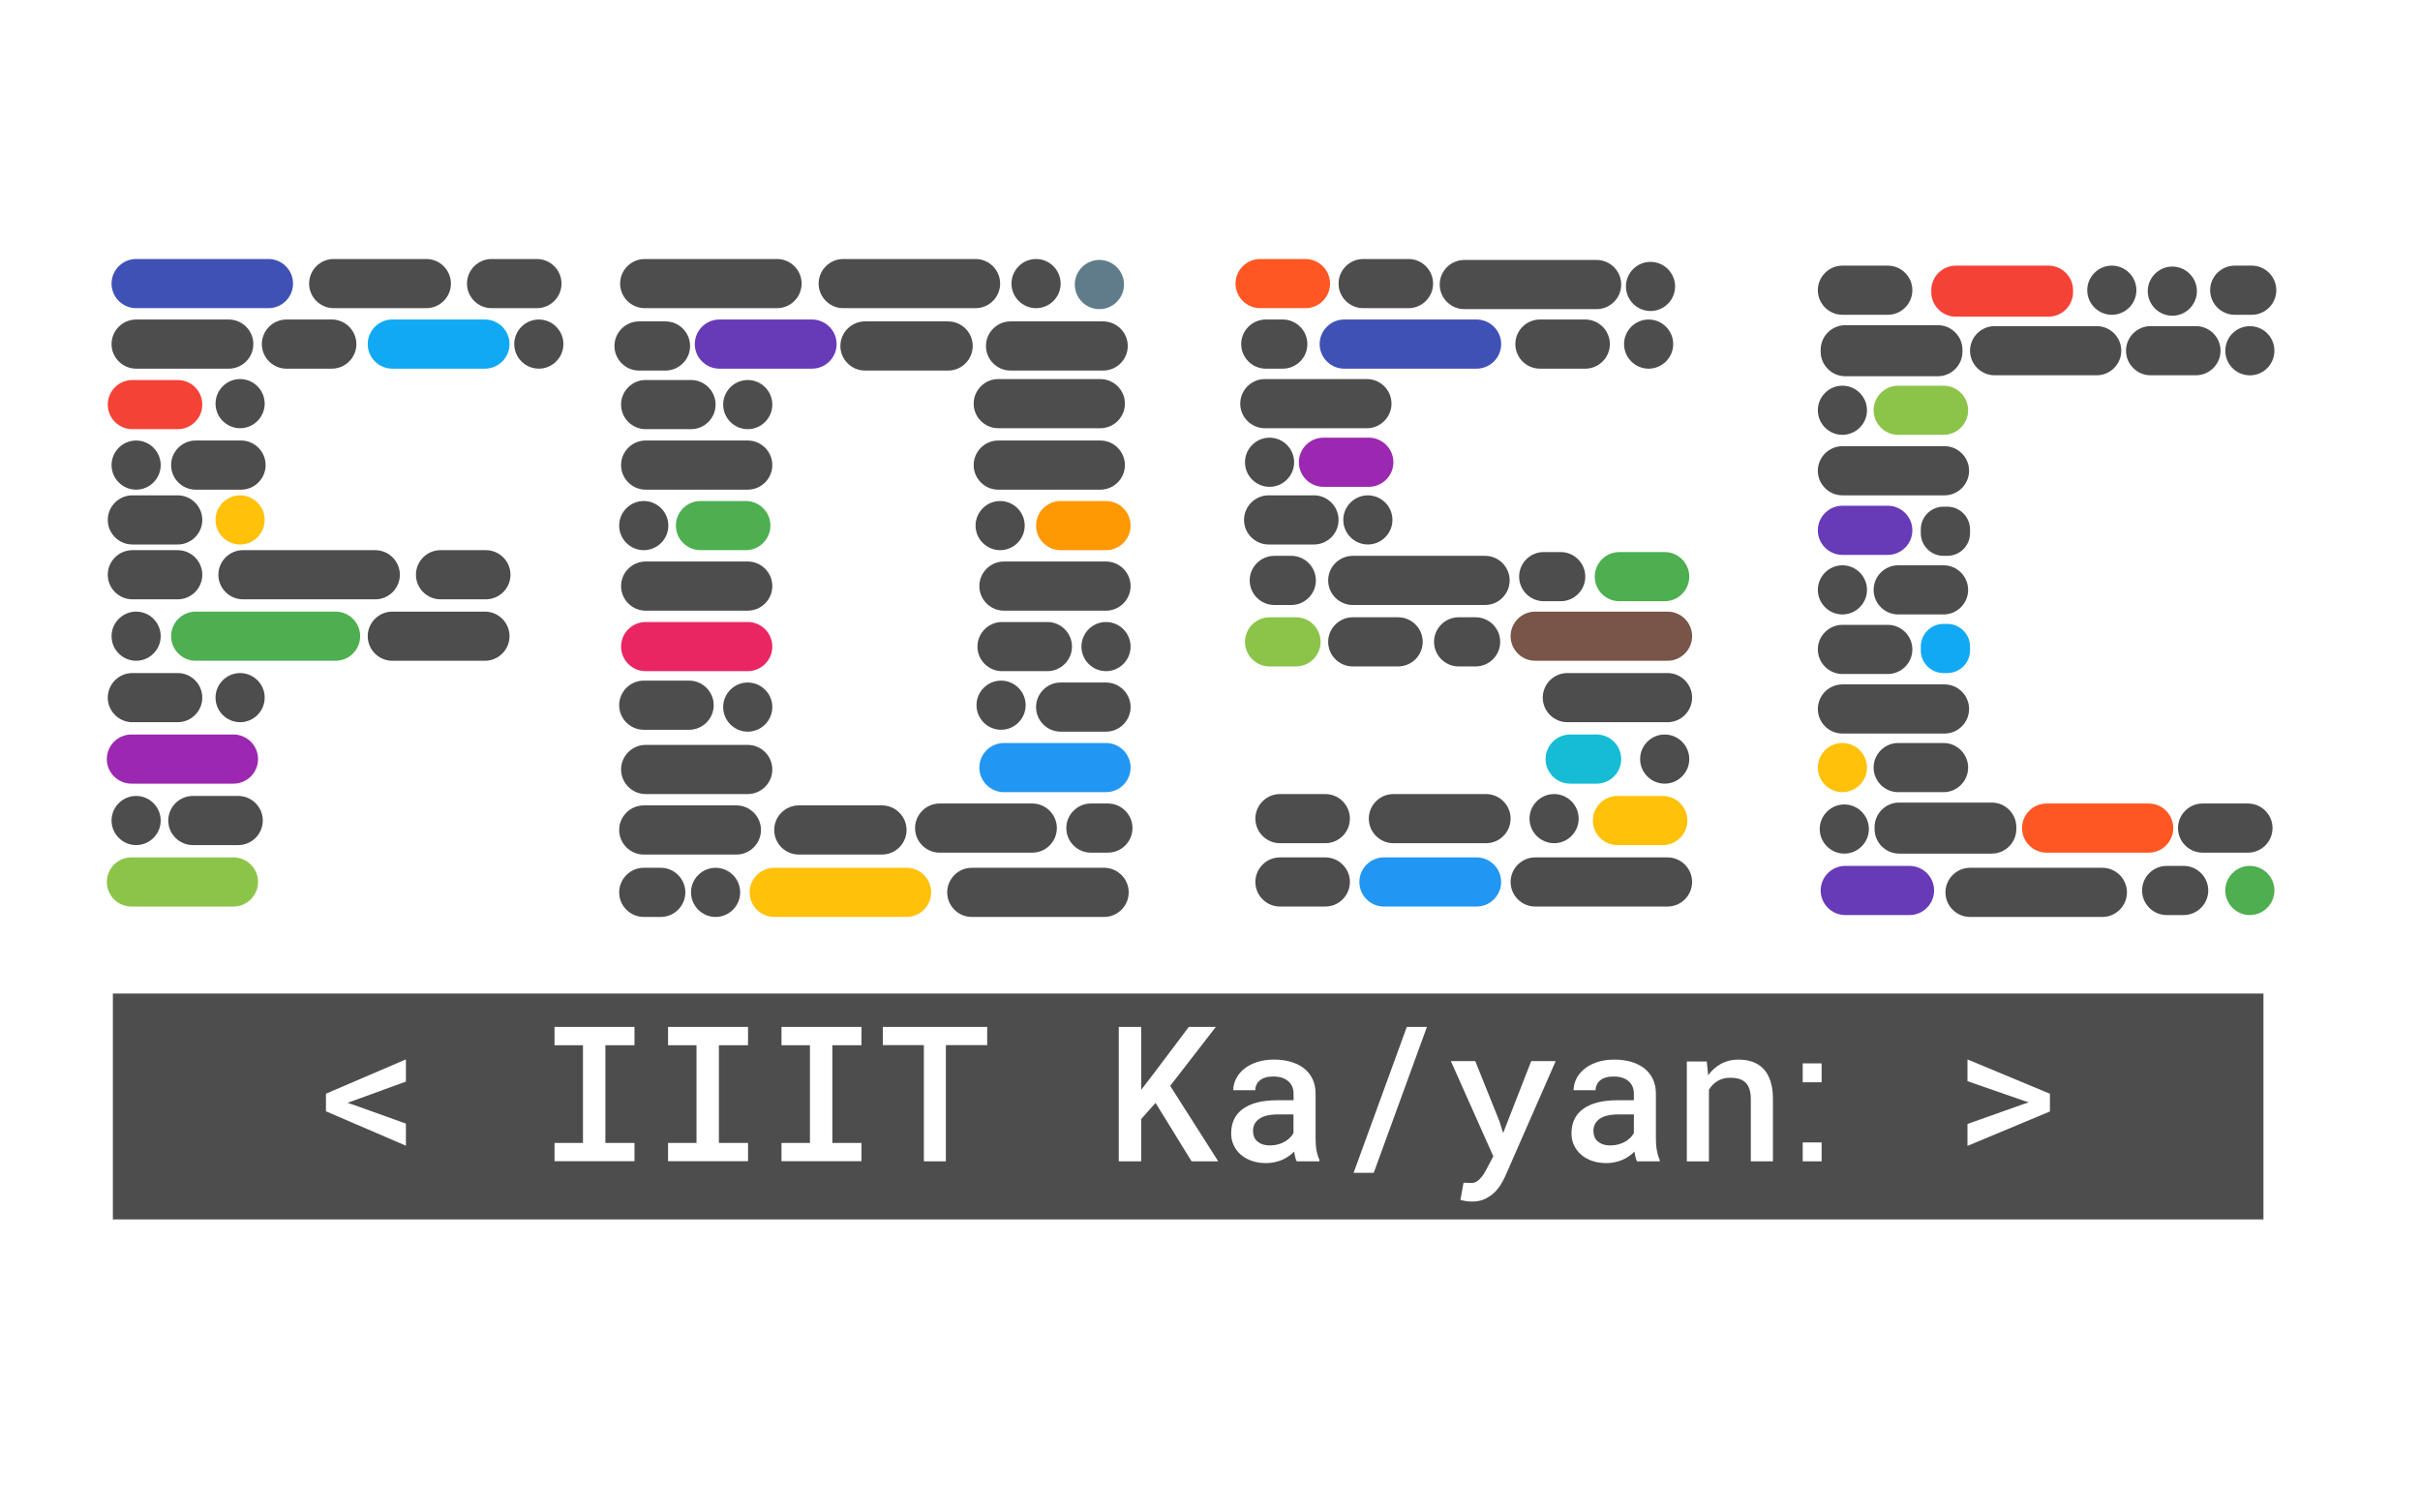 <?xml version="1.0" encoding="utf-8"?>
<!-- Generator: Adobe Illustrator 22.1.0, SVG Export Plug-In . SVG Version: 6.00 Build 0)  -->
<svg version="1.1" id="Layer_1" xmlns="http://www.w3.org/2000/svg" xmlns:xlink="http://www.w3.org/1999/xlink" x="0px" y="0px"
	 viewBox="0 0 2560 1600" style="enable-background:new 0 0 2560 1600;" xml:space="preserve">
<style type="text/css">
	.st0{fill:#3F51B5;}
	.st1{fill:#4D4D4D;}
	.st2{fill:#FFC10A;}
	.st3{fill:#785548;}
	.st4{fill:#673AB7;}
	.st5{fill:#2197F3;}
	.st6{fill:#11A9F3;}
	.st7{fill:#F44236;}
	.st8{fill:#4DAF50;}
	.st9{fill:#9C27B0;}
	.st10{fill:#8CC44A;}
	.st11{fill:#607C8B;}
	.st12{fill:#E92662;}
	.st13{fill:#FE9803;}
	.st14{fill:#16BCD4;}
	.st15{fill:#FE5723;}
</style>
<path class="st0" d="M284,326H144c-14.3,0-26-11.7-26-26v0c0-14.3,11.7-26,26-26h140c14.3,0,26,11.7,26,26v0
	C310,314.3,298.3,326,284,326z"/>
<path class="st1" d="M1490,326h-48c-14.3,0-26-11.7-26-26v0c0-14.3,11.7-26,26-26h48c14.3,0,26,11.7,26,26v0
	C1516,314.3,1504.3,326,1490,326z"/>
<path class="st1" d="M1572,892h-98c-14.3,0-26-11.7-26-26l0,0c0-14.3,11.7-26,26-26h98c14.3,0,26,11.7,26,26l0,0
	C1598,880.3,1586.3,892,1572,892z"/>
<path class="st1" d="M397,634H257c-14.3,0-26-11.7-26-26l0,0c0-14.3,11.7-26,26-26h140c14.3,0,26,11.7,26,26l0,0
	C423,622.3,411.3,634,397,634z"/>
<path class="st2" d="M959,970H819c-14.3,0-26-11.7-26-26l0,0c0-14.3,11.7-26,26-26h140c14.3,0,26,11.7,26,26l0,0
	C985,958.3,973.3,970,959,970z"/>
<path class="st1" d="M822,326H682c-14.3,0-26-11.7-26-26v0c0-14.3,11.7-26,26-26h140c14.3,0,26,11.7,26,26v0
	C848,314.3,836.3,326,822,326z"/>
<path class="st1" d="M1764,959h-140c-14.3,0-26-11.7-26-26l0,0c0-14.3,11.7-26,26-26h140c14.3,0,26,11.7,26,26l0,0
	C1790,947.3,1778.3,959,1764,959z"/>
<path class="st1" d="M1571,640h-140c-14.3,0-26-11.7-26-26l0,0c0-14.3,11.7-26,26-26h140c14.3,0,26,11.7,26,26l0,0
	C1597,628.3,1585.3,640,1571,640z"/>
<path class="st3" d="M1764,699h-140c-14.3,0-26-11.7-26-26l0,0c0-14.3,11.7-26,26-26h140c14.3,0,26,11.7,26,26l0,0
	C1790,687.3,1778.3,699,1764,699z"/>
<path class="st0" d="M1562,390h-140c-14.3,0-26-11.7-26-26v0c0-14.3,11.7-26,26-26h140c14.3,0,26,11.7,26,26v0
	C1588,378.3,1576.3,390,1562,390z"/>
<path class="st1" d="M1689,327h-140c-14.3,0-26-11.7-26-26v0c0-14.3,11.7-26,26-26h140c14.3,0,26,11.7,26,26v0
	C1715,315.3,1703.3,327,1689,327z"/>
<path class="st1" d="M2224,970h-140c-14.3,0-26-11.7-26-26l0,0c0-14.3,11.7-26,26-26h140c14.3,0,26,11.7,26,26l0,0
	C2250,958.3,2238.3,970,2224,970z"/>
<path class="st1" d="M451,326h-98c-14.3,0-26-11.7-26-26v0c0-14.3,11.7-26,26-26h98c14.3,0,26,11.7,26,26v0
	C477,314.3,465.3,326,451,326z"/>
<path class="st1" d="M242,390h-98c-14.3,0-26-11.7-26-26v0c0-14.3,11.7-26,26-26h98c14.3,0,26,11.7,26,26v0
	C268,378.3,256.3,390,242,390z"/>
<path class="st1" d="M1167,392h-98c-14.3,0-26-11.7-26-26v0c0-14.3,11.7-26,26-26h98c14.3,0,26,11.7,26,26v0
	C1193,380.3,1181.3,392,1167,392z"/>
<path class="st4" d="M859,390h-98c-14.3,0-26-11.7-26-26v0c0-14.3,11.7-26,26-26h98c14.3,0,26,11.7,26,26v0
	C885,378.3,873.3,390,859,390z"/>
<path class="st5" d="M1562,959h-98c-14.3,0-26-11.7-26-26l0,0c0-14.3,11.7-26,26-26h98c14.3,0,26,11.7,26,26l0,0
	C1588,947.3,1576.3,959,1562,959z"/>
<path class="st1" d="M2107,903h-98c-14.3,0-26-11.7-26-26v-2c0-14.3,11.7-26,26-26h98c14.3,0,26,11.7,26,26v2
	C2133,891.3,2121.3,903,2107,903z"/>
<path class="st6" d="M513,390h-98c-14.3,0-26-11.7-26-26v0c0-14.3,11.7-26,26-26h98c14.3,0,26,11.7,26,26v0
	C539,378.3,527.3,390,513,390z"/>
<path class="st1" d="M568,326h-48c-14.3,0-26-11.7-26-26v0c0-14.3,11.7-26,26-26h48c14.3,0,26,11.7,26,26v0
	C594,314.3,582.3,326,568,326z"/>
<path class="st1" d="M351,390h-48c-14.3,0-26-11.7-26-26v0c0-14.3,11.7-26,26-26h48c14.3,0,26,11.7,26,26v0
	C377,378.3,365.3,390,351,390z"/>
<path class="st1" d="M570,390L570,390c-14.3,0-26-11.7-26-26v0c0-14.3,11.7-26,26-26l0,0c14.3,0,26,11.7,26,26v0
	C596,378.3,584.3,390,570,390z"/>
<path class="st1" d="M514,634h-48c-14.3,0-26-11.7-26-26l0,0c0-14.3,11.7-26,26-26h48c14.3,0,26,11.7,26,26l0,0
	C540,622.3,528.3,634,514,634z"/>
<path class="st1" d="M513,699h-98c-14.3,0-26-11.7-26-26l0,0c0-14.3,11.7-26,26-26h98c14.3,0,26,11.7,26,26l0,0
	C539,687.3,527.3,699,513,699z"/>
<path class="st1" d="M188,634h-48c-14.3,0-26-11.7-26-26l0,0c0-14.3,11.7-26,26-26h48c14.3,0,26,11.7,26,26l0,0
	C214,622.3,202.3,634,188,634z"/>
<path class="st7" d="M188,454h-48c-14.3,0-26-11.7-26-26v0c0-14.3,11.7-26,26-26h48c14.3,0,26,11.7,26,26v0
	C214,442.3,202.3,454,188,454z"/>
<path class="st1" d="M255,518h-48c-14.3,0-26-11.7-26-26v0c0-14.3,11.7-26,26-26h48c14.3,0,26,11.7,26,26v0
	C281,506.3,269.3,518,255,518z"/>
<path class="st1" d="M188,576h-48c-14.3,0-26-11.7-26-26l0,0c0-14.3,11.7-26,26-26h48c14.3,0,26,11.7,26,26l0,0
	C214,564.3,202.3,576,188,576z"/>
<path class="st1" d="M254,453L254,453c-14.3,0-26-11.7-26-26v0c0-14.3,11.7-26,26-26h0c14.3,0,26,11.7,26,26v0
	C280,441.3,268.3,453,254,453z"/>
<path class="st1" d="M144,518L144,518c-14.3,0-26-11.7-26-26v0c0-14.3,11.7-26,26-26h0c14.3,0,26,11.7,26,26v0
	C170,506.3,158.3,518,144,518z"/>
<path class="st2" d="M254,576L254,576c-14.3,0-26-11.7-26-26l0,0c0-14.3,11.7-26,26-26h0c14.3,0,26,11.7,26,26l0,0
	C280,564.3,268.3,576,254,576z"/>
<path class="st8" d="M355,699H207c-14.3,0-26-11.7-26-26l0,0c0-14.3,11.7-26,26-26h148c14.3,0,26,11.7,26,26l0,0
	C381,687.3,369.3,699,355,699z"/>
<path class="st1" d="M188,764h-48c-14.3,0-26-11.7-26-26l0,0c0-14.3,11.7-26,26-26h48c14.3,0,26,11.7,26,26l0,0
	C214,752.3,202.3,764,188,764z"/>
<path class="st1" d="M144,699L144,699c-14.3,0-26-11.7-26-26l0,0c0-14.3,11.7-26,26-26h0c14.3,0,26,11.7,26,26l0,0
	C170,687.3,158.3,699,144,699z"/>
<path class="st9" d="M247,829H139c-14.3,0-26-11.7-26-26l0,0c0-14.3,11.7-26,26-26h108c14.3,0,26,11.7,26,26l0,0
	C273,817.3,261.3,829,247,829z"/>
<path class="st1" d="M252,894h-48c-14.3,0-26-11.7-26-26l0,0c0-14.3,11.7-26,26-26h48c14.3,0,26,11.7,26,26l0,0
	C278,882.3,266.3,894,252,894z"/>
<path class="st1" d="M144,894L144,894c-14.3,0-26-11.7-26-26l0,0c0-14.3,11.7-26,26-26h0c14.3,0,26,11.7,26,26l0,0
	C170,882.3,158.3,894,144,894z"/>
<path class="st1" d="M254,764L254,764c-14.3,0-26-11.7-26-26l0,0c0-14.3,11.7-26,26-26h0c14.3,0,26,11.7,26,26l0,0
	C280,752.3,268.3,764,254,764z"/>
<path class="st10" d="M247,959H139c-14.3,0-26-11.7-26-26l0,0c0-14.3,11.7-26,26-26h108c14.3,0,26,11.7,26,26l0,0
	C273,947.3,261.3,959,247,959z"/>
<path class="st8" d="M1761,636h-48c-14.3,0-26-11.7-26-26l0,0c0-14.3,11.7-26,26-26h48c14.3,0,26,11.7,26,26l0,0
	C1787,624.3,1775.3,636,1761,636z"/>
<path class="st1" d="M1479,705h-48c-14.3,0-26-11.7-26-26l0,0c0-14.3,11.7-26,26-26h48c14.3,0,26,11.7,26,26l0,0
	C1505,693.3,1493.3,705,1479,705z"/>
<path class="st1" d="M1744,390L1744,390c-14.3,0-26-11.7-26-26v0c0-14.3,11.7-26,26-26l0,0c14.3,0,26,11.7,26,26v0
	C1770,378.3,1758.3,390,1744,390z"/>
<path class="st1" d="M1003,392h-88c-14.3,0-26-11.7-26-26v0c0-14.3,11.7-26,26-26h88c14.3,0,26,11.7,26,26v0
	C1029,380.3,1017.3,392,1003,392z"/>
<path class="st1" d="M1096,326L1096,326c-14.3,0-26-11.7-26-26v0c0-14.3,11.7-26,26-26l0,0c14.3,0,26,11.7,26,26v0
	C1122,314.3,1110.3,326,1096,326z"/>
<path class="st11" d="M1167.7,326.6L1167.7,326.6c-14.1,2.6-27.7-6.8-30.3-20.9v0c-2.6-14.1,6.8-27.7,20.9-30.3v0
	c14.1-2.6,27.7,6.8,30.3,20.9v0C1191.2,310.4,1181.8,324,1167.7,326.6z"/>
<path class="st1" d="M731,454h-48c-14.3,0-26-11.7-26-26v0c0-14.3,11.7-26,26-26h48c14.3,0,26,11.7,26,26v0
	C757,442.3,745.3,454,731,454z"/>
<path class="st1" d="M791,454L791,454c-14.3,0-26-11.7-26-26v0c0-14.3,11.7-26,26-26l0,0c14.3,0,26,11.7,26,26v0
	C817,442.3,805.3,454,791,454z"/>
<path class="st1" d="M791,518H683c-14.3,0-26-11.7-26-26v0c0-14.3,11.7-26,26-26h108c14.3,0,26,11.7,26,26v0
	C817,506.3,805.3,518,791,518z"/>
<path class="st8" d="M789,582h-48c-14.3,0-26-11.7-26-26l0,0c0-14.3,11.7-26,26-26h48c14.3,0,26,11.7,26,26l0,0
	C815,570.3,803.3,582,789,582z"/>
<path class="st1" d="M681,582L681,582c-14.3,0-26-11.7-26-26l0,0c0-14.3,11.7-26,26-26l0,0c14.3,0,26,11.7,26,26l0,0
	C707,570.3,695.3,582,681,582z"/>
<path class="st1" d="M791,646H683c-14.3,0-26-11.7-26-26l0,0c0-14.3,11.7-26,26-26h108c14.3,0,26,11.7,26,26l0,0
	C817,634.3,805.3,646,791,646z"/>
<path class="st12" d="M791,710H683c-14.3,0-26-11.7-26-26l0,0c0-14.3,11.7-26,26-26h108c14.3,0,26,11.7,26,26l0,0
	C817,698.3,805.3,710,791,710z"/>
<path class="st1" d="M1164,453h-108c-14.3,0-26-11.7-26-26v0c0-14.3,11.7-26,26-26h108c14.3,0,26,11.7,26,26v0
	C1190,441.3,1178.3,453,1164,453z"/>
<path class="st1" d="M1164,518h-108c-14.3,0-26-11.7-26-26v0c0-14.3,11.7-26,26-26h108c14.3,0,26,11.7,26,26v0
	C1190,506.3,1178.3,518,1164,518z"/>
<path class="st1" d="M1058,582L1058,582c-14.3,0-26-11.7-26-26l0,0c0-14.3,11.7-26,26-26l0,0c14.3,0,26,11.7,26,26l0,0
	C1084,570.3,1072.3,582,1058,582z"/>
<path class="st1" d="M791,774L791,774c-14.3,0-26-11.7-26-26l0,0c0-14.3,11.7-26,26-26l0,0c14.3,0,26,11.7,26,26l0,0
	C817,762.3,805.3,774,791,774z"/>
<path class="st1" d="M729,772h-48c-14.3,0-26-11.7-26-26l0,0c0-14.3,11.7-26,26-26h48c14.3,0,26,11.7,26,26l0,0
	C755,760.3,743.3,772,729,772z"/>
<path class="st13" d="M1170,582h-48c-14.3,0-26-11.7-26-26l0,0c0-14.3,11.7-26,26-26h48c14.3,0,26,11.7,26,26l0,0
	C1196,570.3,1184.3,582,1170,582z"/>
<path class="st1" d="M1170,646h-108c-14.3,0-26-11.7-26-26l0,0c0-14.3,11.7-26,26-26h108c14.3,0,26,11.7,26,26l0,0
	C1196,634.3,1184.3,646,1170,646z"/>
<path class="st1" d="M1108,710h-48c-14.3,0-26-11.7-26-26l0,0c0-14.3,11.7-26,26-26h48c14.3,0,26,11.7,26,26l0,0
	C1134,698.3,1122.3,710,1108,710z"/>
<path class="st1" d="M1170,710L1170,710c-14.3,0-26-11.7-26-26l0,0c0-14.3,11.7-26,26-26l0,0c14.3,0,26,11.7,26,26l0,0
	C1196,698.3,1184.3,710,1170,710z"/>
<path class="st1" d="M1170,774h-48c-14.3,0-26-11.7-26-26l0,0c0-14.3,11.7-26,26-26h48c14.3,0,26,11.7,26,26l0,0
	C1196,762.3,1184.3,774,1170,774z"/>
<path class="st1" d="M1059,772L1059,772c-14.3,0-26-11.7-26-26l0,0c0-14.3,11.7-26,26-26l0,0c14.3,0,26,11.7,26,26l0,0
	C1085,760.3,1073.3,772,1059,772z"/>
<path class="st5" d="M1170,838h-108c-14.3,0-26-11.7-26-26l0,0c0-14.3,11.7-26,26-26h108c14.3,0,26,11.7,26,26l0,0
	C1196,826.3,1184.3,838,1170,838z"/>
<path class="st1" d="M791,840H683c-14.3,0-26-11.7-26-26l0,0c0-14.3,11.7-26,26-26h108c14.3,0,26,11.7,26,26l0,0
	C817,828.3,805.3,840,791,840z"/>
<path class="st1" d="M779,904h-98c-14.3,0-26-11.7-26-26l0,0c0-14.3,11.7-26,26-26h98c14.3,0,26,11.7,26,26l0,0
	C805,892.3,793.3,904,779,904z"/>
<path class="st1" d="M1092,902h-98c-14.3,0-26-11.7-26-26l0,0c0-14.3,11.7-26,26-26h98c14.3,0,26,11.7,26,26l0,0
	C1118,890.3,1106.3,902,1092,902z"/>
<path class="st1" d="M933,904h-88c-14.3,0-26-11.7-26-26l0,0c0-14.3,11.7-26,26-26h88c14.3,0,26,11.7,26,26l0,0
	C959,892.3,947.3,904,933,904z"/>
<path class="st1" d="M699,970h-18c-14.3,0-26-11.7-26-26l0,0c0-14.3,11.7-26,26-26h18c14.3,0,26,11.7,26,26l0,0
	C725,958.3,713.3,970,699,970z"/>
<path class="st1" d="M757,970L757,970c-14.3,0-26-11.7-26-26l0,0c0-14.3,11.7-26,26-26l0,0c14.3,0,26,11.7,26,26l0,0
	C783,958.3,771.3,970,757,970z"/>
<path class="st1" d="M1677,390h-48c-14.3,0-26-11.7-26-26v0c0-14.3,11.7-26,26-26h48c14.3,0,26,11.7,26,26v0
	C1703,378.3,1691.3,390,1677,390z"/>
<path class="st1" d="M1746,329L1746,329c-14.3,0-26-11.7-26-26v0c0-14.3,11.7-26,26-26l0,0c14.3,0,26,11.7,26,26v0
	C1772,317.3,1760.3,329,1746,329z"/>
<path class="st14" d="M1689,829h-28c-14.3,0-26-11.7-26-26l0,0c0-14.3,11.7-26,26-26h28c14.3,0,26,11.7,26,26l0,0
	C1715,817.3,1703.3,829,1689,829z"/>
<path class="st1" d="M1390,576h-48c-14.3,0-26-11.7-26-26l0,0c0-14.3,11.7-26,26-26h48c14.3,0,26,11.7,26,26l0,0
	C1416,564.3,1404.3,576,1390,576z"/>
<path class="st2" d="M1759,894h-48c-14.3,0-26-11.7-26-26l0,0c0-14.3,11.7-26,26-26h48c14.3,0,26,11.7,26,26l0,0
	C1785,882.3,1773.3,894,1759,894z"/>
<path class="st1" d="M1402,959h-48c-14.3,0-26-11.7-26-26l0,0c0-14.3,11.7-26,26-26h48c14.3,0,26,11.7,26,26l0,0
	C1428,947.3,1416.3,959,1402,959z"/>
<path class="st1" d="M2382,333h-18c-14.3,0-26-11.7-26-26v0c0-14.3,11.7-26,26-26h18c14.3,0,26,11.7,26,26v0
	C2408,321.3,2396.3,333,2382,333z"/>
<path class="st1" d="M1761,829L1761,829c-14.3,0-26-11.7-26-26l0,0c0-14.3,11.7-26,26-26l0,0c14.3,0,26,11.7,26,26l0,0
	C1787,817.3,1775.3,829,1761,829z"/>
<path class="st1" d="M1644,892L1644,892c-14.3,0-26-11.7-26-26l0,0c0-14.3,11.7-26,26-26l0,0c14.3,0,26,11.7,26,26l0,0
	C1670,880.3,1658.3,892,1644,892z"/>
<path class="st1" d="M1651,636h-18c-14.3,0-26-11.7-26-26l0,0c0-14.3,11.7-26,26-26h18c14.3,0,26,11.7,26,26l0,0
	C1677,624.3,1665.3,636,1651,636z"/>
<path class="st1" d="M1447,576L1447,576c-14.3,0-26-11.7-26-26l0,0c0-14.3,11.7-26,26-26l0,0c14.3,0,26,11.7,26,26l0,0
	C1473,564.3,1461.3,576,1447,576z"/>
<path class="st1" d="M1402,892h-48c-14.3,0-26-11.7-26-26l0,0c0-14.3,11.7-26,26-26h48c14.3,0,26,11.7,26,26l0,0
	C1428,880.3,1416.3,892,1402,892z"/>
<path class="st1" d="M1561,705h-18c-14.3,0-26-11.7-26-26l0,0c0-14.3,11.7-26,26-26h18c14.3,0,26,11.7,26,26l0,0
	C1587,693.3,1575.3,705,1561,705z"/>
<path class="st15" d="M1381,326h-48c-14.3,0-26-11.7-26-26v0c0-14.3,11.7-26,26-26h48c14.3,0,26,11.7,26,26v0
	C1407,314.3,1395.3,326,1381,326z"/>
<path class="st1" d="M1446,453h-108c-14.3,0-26-11.7-26-26v0c0-14.3,11.7-26,26-26h108c14.3,0,26,11.7,26,26v0
	C1472,441.3,1460.3,453,1446,453z"/>
<path class="st1" d="M1357,390h-18c-14.3,0-26-11.7-26-26v0c0-14.3,11.7-26,26-26h18c14.3,0,26,11.7,26,26v0
	C1383,378.3,1371.3,390,1357,390z"/>
<path class="st10" d="M1371,705h-28c-14.3,0-26-11.7-26-26l0,0c0-14.3,11.7-26,26-26h28c14.3,0,26,11.7,26,26l0,0
	C1397,693.3,1385.3,705,1371,705z"/>
<path class="st1" d="M1366,640h-18c-14.3,0-26-11.7-26-26l0,0c0-14.3,11.7-26,26-26h18c14.3,0,26,11.7,26,26l0,0
	C1392,628.3,1380.3,640,1366,640z"/>
<path class="st15" d="M2273,902h-108c-14.3,0-26-11.7-26-26l0,0c0-14.3,11.7-26,26-26h108c14.3,0,26,11.7,26,26l0,0
	C2299,890.3,2287.3,902,2273,902z"/>
<path class="st1" d="M2378,902h-48c-14.3,0-26-11.7-26-26l0,0c0-14.3,11.7-26,26-26h48c14.3,0,26,11.7,26,26l0,0
	C2404,890.3,2392.3,902,2378,902z"/>
<path class="st2" d="M1949,838L1949,838c-14.3,0-26-11.7-26-26l0,0c0-14.3,11.7-26,26-26l0,0c14.3,0,26,11.7,26,26l0,0
	C1975,826.3,1963.3,838,1949,838z"/>
<path class="st1" d="M2057,776h-108c-14.3,0-26-11.7-26-26l0,0c0-14.3,11.7-26,26-26h108c14.3,0,26,11.7,26,26l0,0
	C2083,764.3,2071.3,776,2057,776z"/>
<path class="st1" d="M1997,713h-48c-14.3,0-26-11.7-26-26l0,0c0-14.3,11.7-26,26-26h48c14.3,0,26,11.7,26,26l0,0
	C2023,701.3,2011.3,713,1997,713z"/>
<path class="st6" d="M2060,712h-4.1c-13.2,0-24-10.8-24-24V684c0-13.2,10.8-24,24-24h4.1c13.2,0,24,10.8,24,24v4.1
	C2084,701.2,2073.2,712,2060,712z"/>
<path class="st1" d="M1949,650L1949,650c-14.3,0-26-11.7-26-26l0,0c0-14.3,11.7-26,26-26l0,0c14.3,0,26,11.7,26,26l0,0
	C1975,638.3,1963.3,650,1949,650z"/>
<path class="st1" d="M2056,650h-48c-14.3,0-26-11.7-26-26l0,0c0-14.3,11.7-26,26-26h48c14.3,0,26,11.7,26,26l0,0
	C2082,638.3,2070.3,650,2056,650z"/>
<path class="st4" d="M1997,587h-48c-14.3,0-26-11.7-26-26l0,0c0-14.3,11.7-26,26-26h48c14.3,0,26,11.7,26,26l0,0
	C2023,575.3,2011.3,587,1997,587z"/>
<path class="st1" d="M2060,588h-4.1c-13.2,0-24-10.8-24-24V560c0-13.2,10.8-24,24-24h4.1c13.2,0,24,10.8,24,24v4.1
	C2084,577.2,2073.2,588,2060,588z"/>
<path class="st1" d="M2057,524h-108c-14.3,0-26-11.7-26-26v0c0-14.3,11.7-26,26-26h108c14.3,0,26,11.7,26,26v0
	C2083,512.3,2071.3,524,2057,524z"/>
<path class="st1" d="M1949,460L1949,460c-14.3,0-26-11.7-26-26v0c0-14.3,11.7-26,26-26l0,0c14.3,0,26,11.7,26,26v0
	C1975,448.3,1963.3,460,1949,460z"/>
<path class="st4" d="M2020,968h-68c-14.3,0-26-11.7-26-26l0,0c0-14.3,11.7-26,26-26h68c14.3,0,26,11.7,26,26l0,0
	C2046,956.3,2034.3,968,2020,968z"/>
<path class="st1" d="M2050,398h-98c-14.3,0-26-11.7-26-26v-2c0-14.3,11.7-26,26-26h98c14.3,0,26,11.7,26,26v2
	C2076,386.3,2064.3,398,2050,398z"/>
<path class="st7" d="M2167,335h-98c-14.3,0-26-11.7-26-26v-2c0-14.3,11.7-26,26-26h98c14.3,0,26,11.7,26,26v2
	C2193,323.3,2181.3,335,2167,335z"/>
<path class="st1" d="M2218,397h-108c-14.3,0-26-11.7-26-26v0c0-14.3,11.7-26,26-26h108c14.3,0,26,11.7,26,26v0
	C2244,385.3,2232.3,397,2218,397z"/>
<path class="st1" d="M2323,397h-48c-14.3,0-26-11.7-26-26v0c0-14.3,11.7-26,26-26h48c14.3,0,26,11.7,26,26v0
	C2349,385.3,2337.3,397,2323,397z"/>
<path class="st1" d="M2234,333L2234,333c-14.3,0-26-11.7-26-26v0c0-14.3,11.7-26,26-26l0,0c14.3,0,26,11.7,26,26v0
	C2260,321.3,2248.3,333,2234,333z"/>
<path class="st1" d="M2298,334L2298,334c-14.3,0-26-11.7-26-26v0c0-14.3,11.7-26,26-26l0,0c14.3,0,26,11.7,26,26v0
	C2324,322.3,2312.3,334,2298,334z"/>
<path class="st1" d="M2397.4,390.4L2397.4,390.4c-10.6,9.6-27.2,8.7-36.7-2v0c-9.6-10.6-8.7-27.2,2-36.7v0c10.6-9.6,27.2-8.7,36.7,2
	v0C2408.9,364.3,2408,380.8,2397.4,390.4z"/>
<path class="st1" d="M1997,333h-48c-14.3,0-26-11.7-26-26v0c0-14.3,11.7-26,26-26h48c14.3,0,26,11.7,26,26v0
	C2023,321.3,2011.3,333,1997,333z"/>
<path class="st1" d="M1951,903L1951,903c-14.3,0-26-11.7-26-26l0,0c0-14.3,11.7-26,26-26l0,0c14.3,0,26,11.7,26,26l0,0
	C1977,891.3,1965.3,903,1951,903z"/>
<path class="st8" d="M2380,968L2380,968c-14.3,0-26-11.7-26-26l0,0c0-14.3,11.7-26,26-26l0,0c14.3,0,26,11.7,26,26l0,0
	C2406,956.3,2394.3,968,2380,968z"/>
<path class="st1" d="M704,392h-28c-14.3,0-26-11.7-26-26v0c0-14.3,11.7-26,26-26h28c14.3,0,26,11.7,26,26v0
	C730,380.3,718.3,392,704,392z"/>
<path class="st1" d="M1032,326H892c-14.3,0-26-11.7-26-26v0c0-14.3,11.7-26,26-26h140c14.3,0,26,11.7,26,26v0
	C1058,314.3,1046.3,326,1032,326z"/>
<path class="st1" d="M1168,970h-140c-14.3,0-26-11.7-26-26l0,0c0-14.3,11.7-26,26-26h140c14.3,0,26,11.7,26,26l0,0
	C1194,958.3,1182.3,970,1168,970z"/>
<path class="st1" d="M1172,902h-18c-14.3,0-26-11.7-26-26l0,0c0-14.3,11.7-26,26-26h18c14.3,0,26,11.7,26,26l0,0
	C1198,890.3,1186.3,902,1172,902z"/>
<path class="st1" d="M1764,764h-106c-14.3,0-26-11.7-26-26l0,0c0-14.3,11.7-26,26-26h106c14.3,0,26,11.7,26,26l0,0
	C1790,752.3,1778.3,764,1764,764z"/>
<path class="st9" d="M1448,515h-48c-14.3,0-26-11.7-26-26v0c0-14.3,11.7-26,26-26h48c14.3,0,26,11.7,26,26v0
	C1474,503.3,1462.3,515,1448,515z"/>
<path class="st1" d="M1343,515L1343,515c-14.3,0-26-11.7-26-26v0c0-14.3,11.7-26,26-26l0,0c14.3,0,26,11.7,26,26v0
	C1369,503.3,1357.3,515,1343,515z"/>
<path class="st10" d="M2056,460h-48c-14.3,0-26-11.7-26-26v0c0-14.3,11.7-26,26-26h48c14.3,0,26,11.7,26,26v0
	C2082,448.3,2070.3,460,2056,460z"/>
<path class="st1" d="M2056,838h-48c-14.3,0-26-11.7-26-26l0,0c0-14.3,11.7-26,26-26h48c14.3,0,26,11.7,26,26l0,0
	C2082,826.3,2070.3,838,2056,838z"/>
<path class="st1" d="M2310,968h-18c-14.3,0-26-11.7-26-26l0,0c0-14.3,11.7-26,26-26h18c14.3,0,26,11.7,26,26l0,0
	C2336,956.3,2324.3,968,2310,968z"/>
<g>
	<path class="st1" d="M1692.4,1183.4c-4.5,3.1-6.8,7.4-6.8,13.1c0,2.1,0.4,4.2,1.1,6c0.7,1.9,1.8,3.5,3.3,4.8
		c1.5,1.3,3.3,2.4,5.6,3.2s4.9,1.2,8.1,1.2c3,0,5.8-0.4,8.4-1.1c2.6-0.7,5-1.7,7.1-2.9c2.1-1.2,3.9-2.6,5.5-4.2
		c1.5-1.6,2.8-3.2,3.7-4.8v-19.8h-14.8C1703.9,1178.8,1696.9,1180.3,1692.4,1183.4z"/>
	<path class="st1" d="M119.4,1051v239h2275v-239H119.4z M429.4,1144.2l-55.5,20.2l-6.3,2.2l6.3,2.1l55.5,19.9v23.4l-84.6-36.4v-18.6
		l84.6-36.3V1144.2z M671.2,1105.7h-30.8v103.4h30.8v19.3h-84.6v-19.3h30.1v-103.4h-30.1v-19.4h84.6V1105.7z M791.3,1105.7h-30.8
		v103.4h30.8v19.3h-84.6v-19.3h30.1v-103.4h-30.1v-19.4h84.6V1105.7z M911.3,1105.7h-30.8v103.4h30.8v19.3h-84.6v-19.3h30.1v-103.4
		h-30.1v-19.4h84.6V1105.7z M1044.3,1105.6h-43.7v122.9h-23.3v-122.9h-43.4v-19.3h110.4V1105.6z M1260.5,1228.5l-38.1-61.8
		l-15.2,17.1v44.7h-23.7v-142.2h23.7v66.6l13-16.9l37.4-49.7h28.6l-48.3,62.4l50.8,79.8H1260.5z M1395.6,1228.5h-23.9
		c-0.7-1.3-1.2-2.8-1.6-4.6c-0.4-1.8-0.8-3.6-1.1-5.7c-1.6,1.7-3.5,3.3-5.5,4.7s-4.3,2.8-6.8,3.9c-2.5,1.1-5.2,2-8.1,2.6
		c-2.9,0.7-6,1-9.3,1c-5.6,0-10.7-0.8-15.2-2.4c-4.5-1.6-8.4-3.8-11.6-6.6s-5.7-6.2-7.5-10c-1.8-3.8-2.6-8-2.6-12.5
		c0-11.3,4.2-20,12.6-26c8.4-6,20.5-9,36.3-9h17.1v-6.9c0-5.6-1.9-10-5.7-13.3c-3.8-3.3-9.1-4.9-16-4.9c-3.1,0-5.9,0.4-8.2,1.1
		c-2.3,0.7-4.3,1.8-5.9,3.1c-1.6,1.3-2.7,2.8-3.5,4.6s-1.2,3.6-1.2,5.7h-23.3c0-4.1,1-8.1,2.9-12c1.9-3.9,4.7-7.3,8.4-10.4
		s8.3-5.5,13.6-7.3c5.4-1.8,11.5-2.7,18.4-2.7c6.3,0,12,0.8,17.4,2.3c5.3,1.5,10,3.8,13.9,6.8s7,6.8,9.2,11.3
		c2.2,4.5,3.3,9.8,3.3,15.9v47.1c0,4.6,0.3,8.8,1,12.6s1.7,7.1,3,9.9V1228.5z M1453.2,1240.7h-21.3l56.3-154.4h21.3L1453.2,1240.7z
		 M1592.2,1244.5c-1.2,2.7-2.7,5.5-4.6,8.6c-1.9,3.1-4.2,6-7,8.6c-2.8,2.7-6.1,4.9-9.9,6.7c-3.8,1.8-8.3,2.7-13.5,2.7
		c-2.1,0-4.3-0.2-6.5-0.5c-2.2-0.4-4.1-0.8-5.8-1.2l3.3-18.2c0.5,0,1.1,0,1.9,0c0.8,0,1.6,0.1,2.4,0.1c0.8,0.1,1.6,0.1,2.4,0.1
		c0.7,0,1.4,0,1.8,0c2.3,0,4.3-0.7,6.1-2c1.8-1.3,3.4-2.9,4.7-4.6c1.4-1.7,2.5-3.4,3.4-5.1s1.5-2.8,1.9-3.4l6.9-13.1l-44.9-100.7
		h25.8l25.5,63.4l4,12.7l29.7-76.1h25.9L1592.2,1244.5z M1755.6,1228.5h-23.9c-0.7-1.3-1.2-2.8-1.6-4.6c-0.4-1.8-0.8-3.6-1.1-5.7
		c-1.6,1.7-3.5,3.3-5.5,4.7s-4.3,2.8-6.8,3.9c-2.5,1.1-5.2,2-8.1,2.6c-2.9,0.7-6,1-9.3,1c-5.6,0-10.7-0.8-15.2-2.4
		c-4.5-1.6-8.4-3.8-11.6-6.6s-5.7-6.2-7.5-10c-1.8-3.8-2.6-8-2.6-12.5c0-11.3,4.2-20,12.6-26c8.4-6,20.5-9,36.3-9h17.1v-6.9
		c0-5.6-1.9-10-5.7-13.3c-3.8-3.3-9.1-4.9-16-4.9c-3.1,0-5.9,0.4-8.2,1.1c-2.3,0.7-4.3,1.8-5.9,3.1c-1.6,1.3-2.7,2.8-3.5,4.6
		s-1.2,3.6-1.2,5.7h-23.3c0-4.1,1-8.1,2.9-12c1.9-3.9,4.7-7.3,8.4-10.4s8.3-5.5,13.6-7.3c5.4-1.8,11.5-2.7,18.4-2.7
		c6.3,0,12,0.8,17.4,2.3c5.3,1.5,10,3.8,13.9,6.8s7,6.8,9.2,11.3c2.2,4.5,3.3,9.8,3.3,15.9v47.1c0,4.6,0.3,8.8,1,12.6s1.7,7.1,3,9.9
		V1228.5z M1875.4,1228.5h-23.3v-65.6c0-4.4-0.5-8-1.5-10.9c-1-2.9-2.4-5.3-4.3-7s-4.1-3-6.8-3.8c-2.7-0.7-5.7-1.1-9.1-1.1
		c-5.1,0-9.6,1.1-13.4,3.4c-3.8,2.3-6.9,5.4-9.2,9.3v75.8h-23.4v-105.7h21.1l1.5,14.6c3.8-5.3,8.5-9.4,13.9-12.3
		c5.4-2.9,11.5-4.3,18.1-4.3c5.4,0,10.3,0.8,14.8,2.3c4.5,1.6,8.3,4,11.5,7.3s5.7,7.6,7.5,12.9c1.8,5.3,2.7,11.6,2.7,19V1228.5z
		 M1927,1228.5h-20v-20h20V1228.5z M1927,1144.9h-20v-20h20V1144.9z M2168.5,1175.8l-87.2,36.4V1189l58.6-20.8l6.3-2l-6.3-2.1
		l-58.6-20.4v-23l87.2,36.3V1175.8z"/>
	<path class="st1" d="M1332.3,1183.4c-4.5,3.1-6.8,7.4-6.8,13.1c0,2.1,0.4,4.2,1.1,6c0.7,1.9,1.8,3.5,3.3,4.8
		c1.5,1.3,3.3,2.4,5.6,3.2s4.9,1.2,8.1,1.2c3,0,5.8-0.4,8.4-1.1c2.6-0.7,5-1.7,7.1-2.9c2.1-1.2,3.9-2.6,5.5-4.2
		c1.5-1.6,2.8-3.2,3.7-4.8v-19.8h-14.8C1343.9,1178.8,1336.8,1180.3,1332.3,1183.4z"/>
</g>
</svg>
